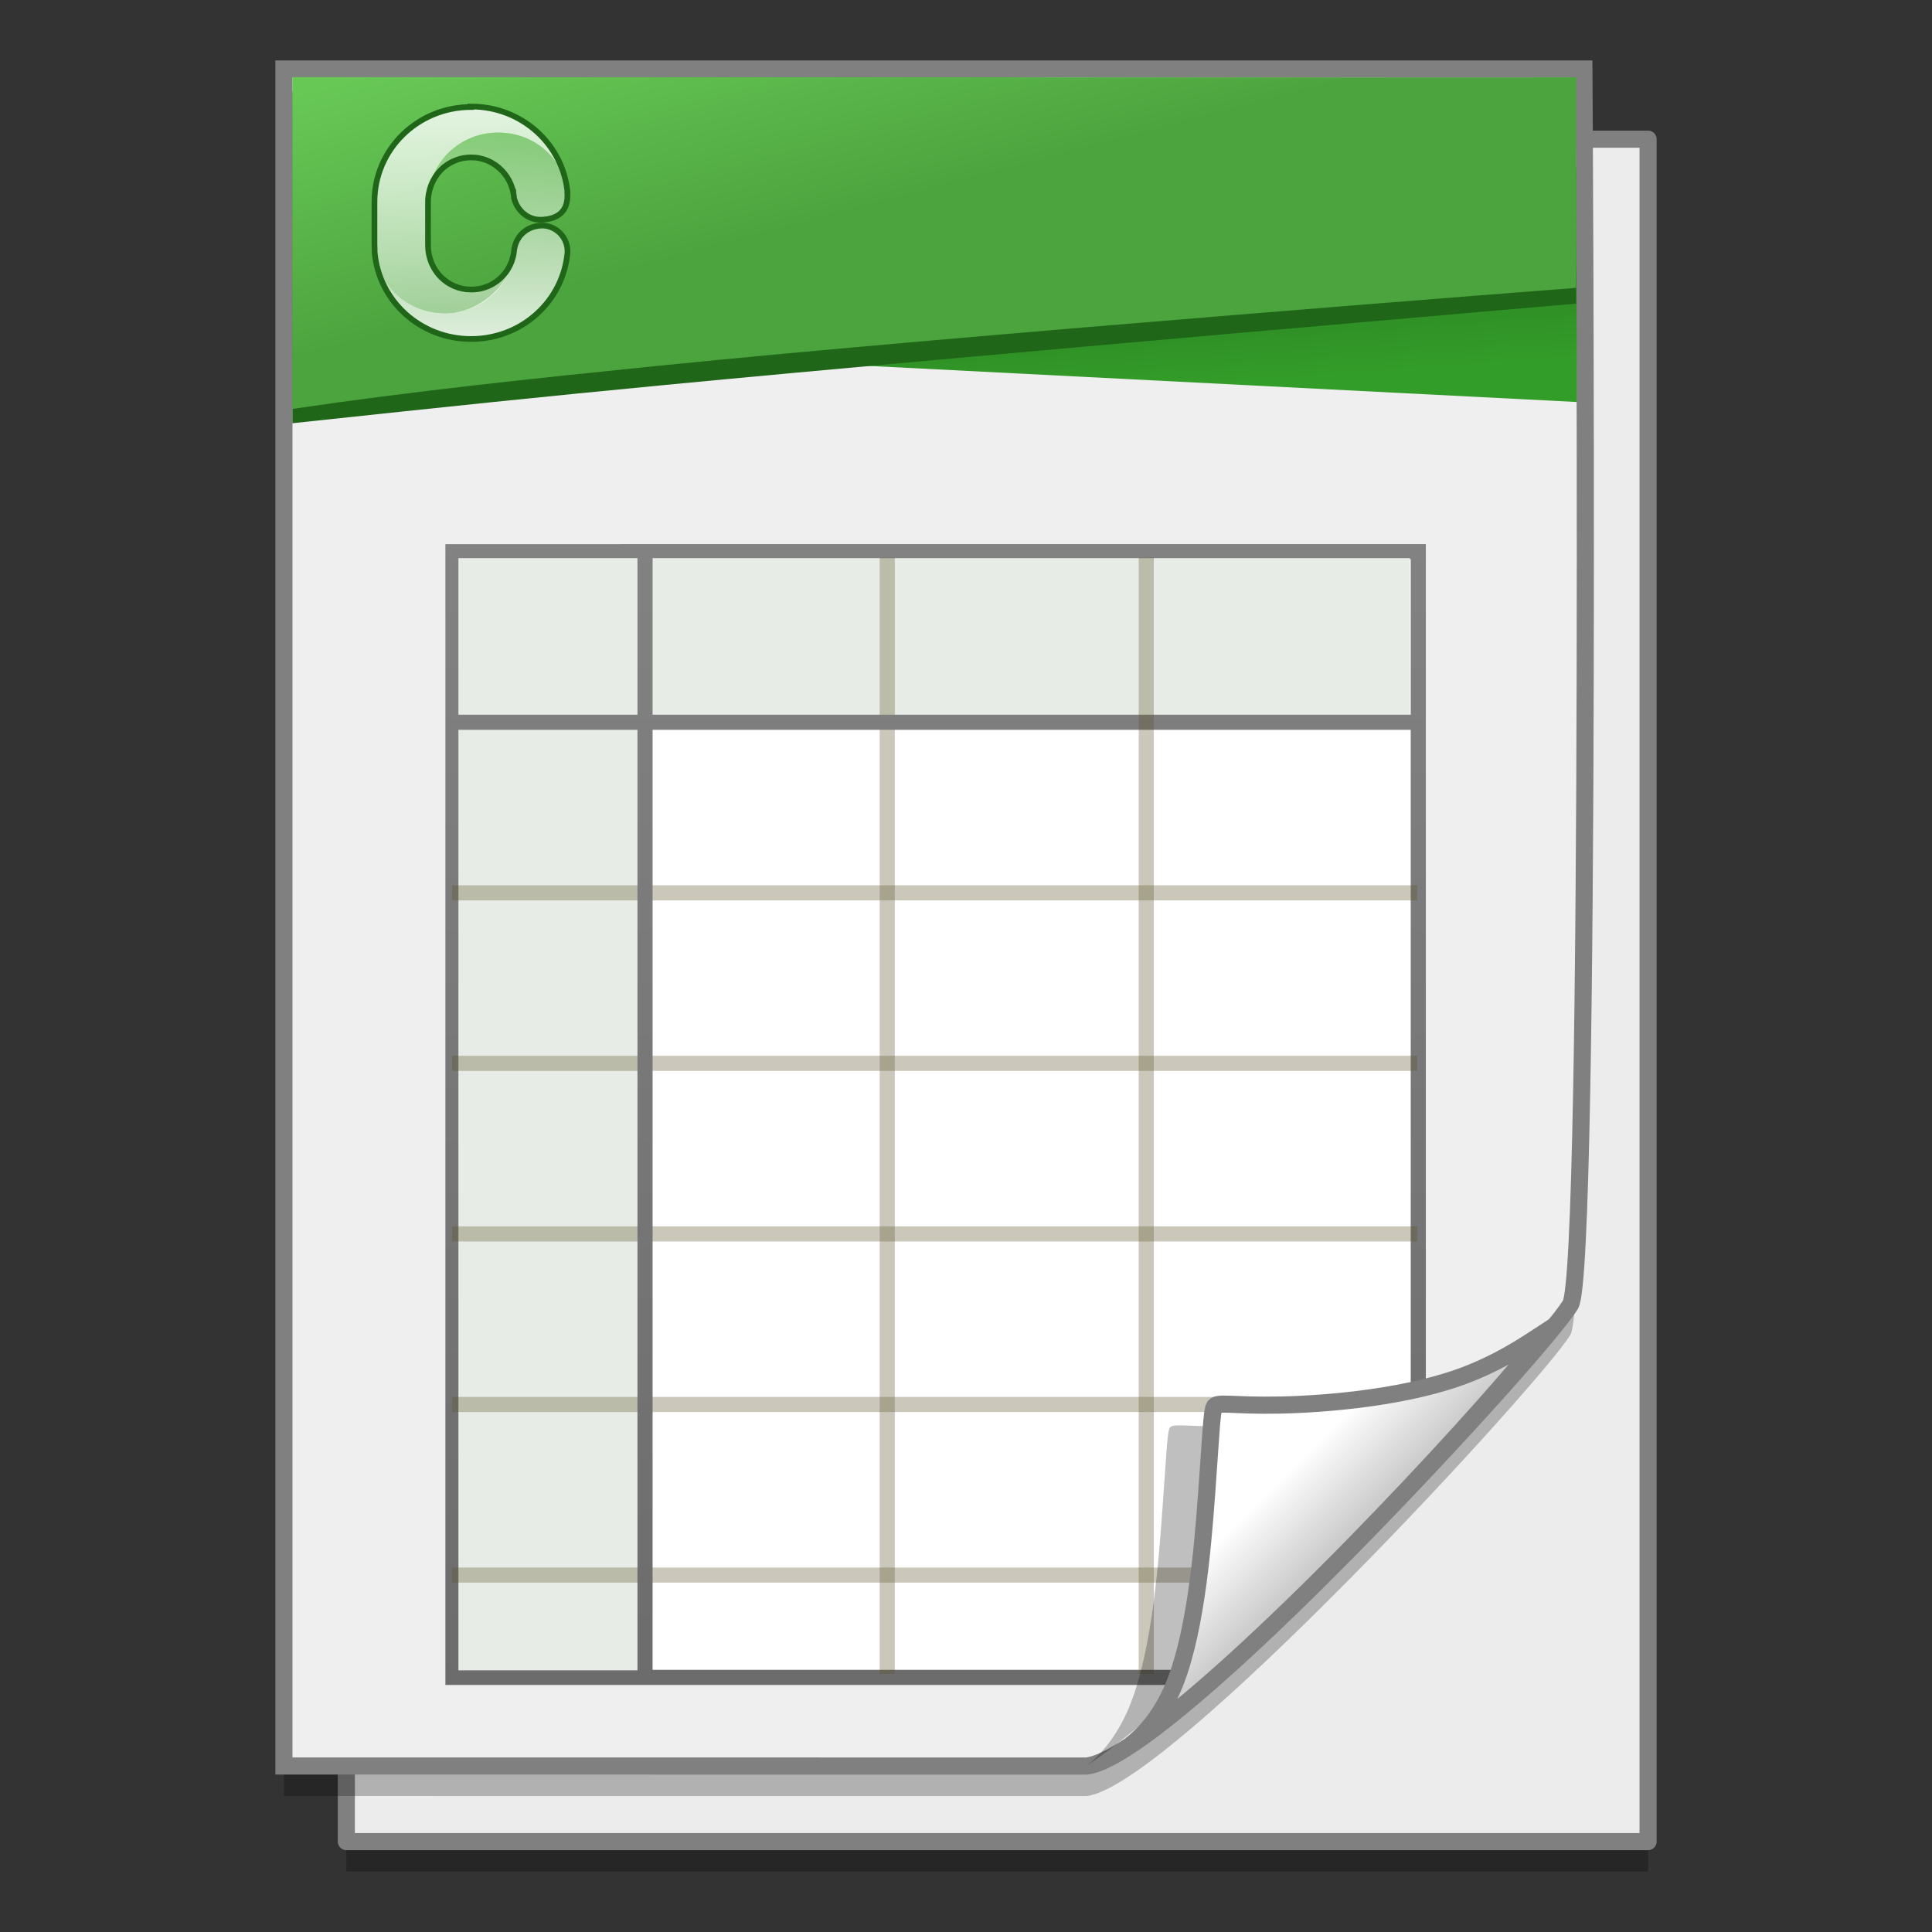 <?xml version="1.0" encoding="UTF-8" standalone="no"?>
<!-- Created with Inkscape (http://www.inkscape.org/) -->

<svg
   xmlns:osb="http://www.openswatchbook.org/uri/2009/osb"
   xmlns:dc="http://purl.org/dc/elements/1.1/"
   xmlns:cc="http://creativecommons.org/ns#"
   xmlns:rdf="http://www.w3.org/1999/02/22-rdf-syntax-ns#"
   xmlns:svg="http://www.w3.org/2000/svg"
   xmlns="http://www.w3.org/2000/svg"
   xmlns:xlink="http://www.w3.org/1999/xlink"
   xmlns:sodipodi="http://sodipodi.sourceforge.net/DTD/sodipodi-0.dtd"
   xmlns:inkscape="http://www.inkscape.org/namespaces/inkscape"
   width="128"
   height="128"
   viewBox="0 0 33.867 33.867"
   version="1.1"
   id="svg8"
   inkscape:version="0.92.2 5c3e80d, 2017-08-06"
   sodipodi:docname="application-table-template.svg">
  <rect x="0" y="0" width="33.867" height="33.867" fill="#333333" stroke="none"/>
  <defs
     id="defs2">
    <linearGradient
       osb:paint="solid"
       id="linearGradient6987">
      <stop
         id="stop6985"
         offset="0"
         style="stop-color:#77d2fb;stop-opacity:1;" />
    </linearGradient>
    <linearGradient
       id="linearGradient1268"
       inkscape:collect="always">
      <stop
         id="stop1264"
         offset="0"
         style="stop-color:#68c856;stop-opacity:1" />
      <stop
         id="stop1266"
         offset="1"
         style="stop-color:#4ca43e;stop-opacity:1" />
    </linearGradient>
    <linearGradient
       id="linearGradient3251">
      <stop
         id="stop3253"
         style="stop-color:#828282"
         offset="0" />
      <stop
         id="stop3255"
         style="stop-color:#6c6c6c"
         offset="1" />
    </linearGradient>
    <linearGradient
       gradientTransform="matrix(0.677,0,0,0.598,37.524,268.917)"
       y2="40.011"
       x2="17.072"
       y1="6.002"
       x1="17.072"
       gradientUnits="userSpaceOnUse"
       id="linearGradient1189-8"
       xlink:href="#linearGradient3251"
       inkscape:collect="always" />
    <linearGradient
       id="linearGradient4758">
      <stop
         id="stop4760"
         offset="0"
         style="stop-color:#ffffff;stop-opacity:0.82;" />
      <stop
         id="stop4762"
         offset="1"
         style="stop-color:#ffffff;stop-opacity:0.246;" />
    </linearGradient>
    <linearGradient
       id="linearGradient4714">
      <stop
         style="stop-color:#ffffff;stop-opacity:0.824;"
         offset="0"
         id="stop4716" />
      <stop
         style="stop-color:#ffffff;stop-opacity:0.471;"
         offset="1"
         id="stop4718" />
    </linearGradient>
    <linearGradient
       y2="20.144"
       x2="64.234"
       y1="122.151"
       x1="64.234"
       gradientTransform="matrix(0.049,0,0,0.049,15.717,2.386)"
       gradientUnits="userSpaceOnUse"
       id="linearGradient2071"
       xlink:href="#linearGradient4758"
       inkscape:collect="always" />
    <linearGradient
       y2="109.733"
       x2="64.047"
       y1="6.09"
       x1="64.047"
       gradientTransform="matrix(0.049,0,0,0.049,15.717,2.386)"
       gradientUnits="userSpaceOnUse"
       id="linearGradient2073"
       xlink:href="#linearGradient4714"
       inkscape:collect="always" />
    <linearGradient
       id="linearGradient2324"
       inkscape:collect="always">
      <stop
         id="stop2320"
         offset="0"
         style="stop-color:#ffffff;stop-opacity:1" />
      <stop
         id="stop2322"
         offset="1"
         style="stop-color:#c7c7c7;stop-opacity:1" />
    </linearGradient>
    <linearGradient
       inkscape:collect="always"
       xlink:href="#linearGradient1268"
       id="linearGradient1270"
       x1="6.302"
       y1="264.013"
       x2="7.516"
       y2="268.61"
       gradientUnits="userSpaceOnUse"
       gradientTransform="matrix(0.949,0,0,0.948,36.531,14.484)" />
    <linearGradient
       id="linearGradient4022">
      <stop
         id="stop4024"
         offset="0"
         style="stop-color:#2e8d25;stop-opacity:1" />
      <stop
         id="stop4026"
         offset="1"
         style="stop-color:#339d29;stop-opacity:1" />
    </linearGradient>
    <linearGradient
       inkscape:collect="always"
       xlink:href="#linearGradient4022"
       id="linearGradient1898"
       x1="16.171"
       y1="268.502"
       x2="16.285"
       y2="269.73"
       gradientUnits="userSpaceOnUse"
       gradientTransform="matrix(1.199,0,0,0.948,34.684,14.484)" />
    <linearGradient
       gradientUnits="userSpaceOnUse"
       y2="290.251"
       x2="-59.864"
       y1="289.062"
       x1="-61.053"
       id="linearGradient2326"
       xlink:href="#linearGradient2324"
       inkscape:collect="always"
       gradientTransform="matrix(0.994,0,0,0.994,120.514,1.705)" />
    <linearGradient
       inkscape:collect="always"
       xlink:href="#linearGradient3251"
       id="linearGradient1744"
       gradientUnits="userSpaceOnUse"
       gradientTransform="matrix(0.677,0,0,0.598,37.541,268.917)"
       x1="22.084"
       y1="6"
       x2="22.084"
       y2="40" />
  </defs>
  <sodipodi:namedview
     id="base"
     pagecolor="#ffffff"
     bordercolor="#666666"
     borderopacity="1.0"
     inkscape:pageopacity="0.0"
     inkscape:pageshadow="2"
     inkscape:zoom="0.99839403"
     inkscape:cx="234.5672"
     inkscape:cy="-20.098187"
     inkscape:document-units="mm"
     inkscape:current-layer="layer1"
     showgrid="false"
     units="px"
     inkscape:window-width="1600"
     inkscape:window-height="811"
     inkscape:window-x="0"
     inkscape:window-y="0"
     inkscape:window-maximized="1"
     showguides="false" />
  <g
     inkscape:label="Layer 1"
     inkscape:groupmode="layer"
     id="layer1"
     transform="translate(0,-263.133)">
    <g
       id="g1857"
       transform="translate(-37.384,-6.6273705e-6)">
      <g
         style="stroke-width:4.336"
         inkscape:transform-center-y="-9.4924686"
         inkscape:transform-center-x="5.4653607"
         inkscape:label="Capa 1"
         id="g2695"
         transform="matrix(0.505,0,0,0.506,-251.503,2.936)">
        <g
           style="stroke-width:4.336"
           id="g2693"
           inkscape:label="Capa 1"
           transform="translate(0.42,0.035)" />
      </g>
      <g
         style="stroke-width:4.336"
         inkscape:transform-center-y="-9.4924686"
         inkscape:transform-center-x="5.4653607"
         inkscape:label="Capa 1"
         id="g2699"
         transform="matrix(0.505,0,0,0.506,-254.241,2.936)">
        <g
           style="stroke-width:4.336"
           id="g2697"
           inkscape:label="Capa 1"
           transform="translate(0.42,0.035)" />
      </g>
      <g
         transform="matrix(0.51,0,0,0.511,-220.887,-3.408)"
         id="layer1-4-3-3"
         inkscape:label="Capa 1"
         inkscape:transform-center-x="5.4653607"
         inkscape:transform-center-y="-9.4924686"
         style="stroke-width:4.291">
        <g
           transform="translate(0.42,0.035)"
           inkscape:label="Capa 1"
           id="layer1-3-65-9-9"
           style="stroke-width:4.291" />
      </g>
      <g
         transform="matrix(0.51,0,0,0.511,-223.653,-3.408)"
         id="layer1-4-0"
         inkscape:label="Capa 1"
         inkscape:transform-center-x="5.4653607"
         inkscape:transform-center-y="-9.4924686"
         style="stroke-width:4.291">
        <g
           transform="translate(0.42,0.035)"
           inkscape:label="Capa 1"
           id="layer1-3-65-5"
           style="stroke-width:4.291" />
      </g>
      <g
         transform="matrix(0.224,0,0,0.224,-20.566,272.95)"
         style="font-style:normal;font-variant:normal;font-weight:normal;font-stretch:normal;font-size:6.36px;line-height:125%;font-family:'Lucida Grande';-inkscape-font-specification:'Lucida Grande';letter-spacing:0px;word-spacing:0px;fill:#000000;fill-opacity:1;stroke:none;stroke-width:1.051"
         id="g3940" />
      <g
         transform="matrix(0.618,0,0,0.618,-66.581,262.693)"
         style="font-style:normal;font-variant:normal;font-weight:normal;font-stretch:normal;font-size:6.36px;line-height:125%;font-family:'Lucida Grande';-inkscape-font-specification:'Lucida Grande';letter-spacing:0px;word-spacing:0px;fill:#000000;fill-opacity:1;stroke:none;stroke-width:0.381"
         id="g3940-2" />
      <g
         transform="matrix(0.51,0,0,0.511,-217.771,0.345)"
         id="layer1-4-3-9"
         inkscape:label="Capa 1"
         inkscape:transform-center-x="5.4653607"
         inkscape:transform-center-y="-9.4924686"
         style="stroke-width:4.291">
        <g
           transform="translate(0.42,0.035)"
           inkscape:label="Capa 1"
           id="layer1-3-65-9-97"
           style="stroke-width:4.291" />
      </g>
      <g
         transform="matrix(0.51,0,0,0.511,-220.537,0.345)"
         id="layer1-4-03"
         inkscape:label="Capa 1"
         inkscape:transform-center-x="5.4653607"
         inkscape:transform-center-y="-9.4924686"
         style="stroke-width:4.291">
        <g
           transform="translate(0.42,0.035)"
           inkscape:label="Capa 1"
           id="layer1-3-65-98"
           style="stroke-width:4.291" />
      </g>
      <g
         transform="matrix(0.224,0,0,0.224,-17.45,276.703)"
         style="font-style:normal;font-variant:normal;font-weight:normal;font-stretch:normal;font-size:6.36px;line-height:125%;font-family:'Lucida Grande';-inkscape-font-specification:'Lucida Grande';letter-spacing:0px;word-spacing:0px;fill:#000000;fill-opacity:1;stroke:none;stroke-width:1.051"
         id="g3940-6" />
      <g
         transform="matrix(0.505,0,0,0.506,-320.067,-0.551)"
         id="layer1-4-3-3-5"
         inkscape:label="Capa 1"
         inkscape:transform-center-x="5.4653607"
         inkscape:transform-center-y="-9.4924686"
         style="stroke-width:4.336">
        <g
           transform="translate(0.42,0.035)"
           inkscape:label="Capa 1"
           id="layer1-3-65-9-9-7"
           style="stroke-width:4.336" />
      </g>
      <g
         transform="matrix(0.505,0,0,0.506,-322.805,-0.551)"
         id="layer1-4-0-6"
         inkscape:label="Capa 1"
         inkscape:transform-center-x="5.4653607"
         inkscape:transform-center-y="-9.4924686"
         style="stroke-width:4.336">
        <g
           transform="translate(0.42,0.035)"
           inkscape:label="Capa 1"
           id="layer1-3-65-5-2"
           style="stroke-width:4.336" />
      </g>
      <g
         transform="matrix(0.511,0,0,0.512,-263.872,-0.148)"
         id="layer1-4-3"
         inkscape:label="Capa 1"
         inkscape:transform-center-x="5.4653607"
         inkscape:transform-center-y="-9.4924686"
         style="stroke-width:4.284">
        <g
           transform="translate(0.42,0.035)"
           inkscape:label="Capa 1"
           id="layer1-3-65-9"
           style="stroke-width:4.284" />
      </g>
      <g
         transform="matrix(0.511,0,0,0.512,-266.643,-0.148)"
         id="layer1-4"
         inkscape:label="Capa 1"
         inkscape:transform-center-x="5.4653607"
         inkscape:transform-center-y="-9.4924686"
         style="stroke-width:4.284">
        <g
           transform="translate(0.42,0.035)"
           inkscape:label="Capa 1"
           id="layer1-3-65"
           style="stroke-width:4.284" />
      </g>
      <g
         transform="matrix(0.225,0,0,0.225,-63.215,276.673)"
         style="font-style:normal;font-variant:normal;font-weight:normal;font-stretch:normal;font-size:6.36px;line-height:125%;font-family:'Lucida Grande';-inkscape-font-specification:'Lucida Grande';letter-spacing:0px;word-spacing:0px;fill:#000000;fill-opacity:1;stroke:none;stroke-width:1.049"
         id="g3940-3" />
      <g
         transform="matrix(0.506,0,0,0.507,-366.341,-1.045)"
         id="layer1-4-3-3-9"
         inkscape:label="Capa 1"
         inkscape:transform-center-x="5.4653607"
         inkscape:transform-center-y="-9.4924686"
         style="stroke-width:4.328">
        <g
           transform="translate(0.42,0.035)"
           inkscape:label="Capa 1"
           id="layer1-3-65-9-9-9"
           style="stroke-width:4.328" />
      </g>
      <g
         transform="matrix(0.506,0,0,0.507,-369.083,-1.045)"
         id="layer1-4-0-7"
         inkscape:label="Capa 1"
         inkscape:transform-center-x="5.4653607"
         inkscape:transform-center-y="-9.4924686"
         style="stroke-width:4.328">
        <g
           transform="translate(0.42,0.035)"
           inkscape:label="Capa 1"
           id="layer1-3-65-5-0"
           style="stroke-width:4.328" />
      </g>
      <g
         transform="matrix(0.572,0,0,0.572,-8.568,266.974)"
         style="font-style:normal;font-variant:normal;font-weight:normal;font-stretch:normal;font-size:6.36px;line-height:125%;font-family:'Lucida Grande';-inkscape-font-specification:'Lucida Grande';letter-spacing:0px;word-spacing:0px;fill:#000000;fill-opacity:1;stroke:none;stroke-width:0.413"
         id="g3940-0" />
      <g
         transform="matrix(0.511,0,0,0.512,-295.765,-0.148)"
         id="layer1-4-3-23"
         inkscape:label="Capa 1"
         inkscape:transform-center-x="5.4653607"
         inkscape:transform-center-y="-9.4924686"
         style="stroke-width:4.284">
        <g
           transform="translate(0.42,0.035)"
           inkscape:label="Capa 1"
           id="layer1-3-65-9-6"
           style="stroke-width:4.284" />
      </g>
      <g
         transform="matrix(0.511,0,0,0.512,-298.535,-0.148)"
         id="layer1-4-55"
         inkscape:label="Capa 1"
         inkscape:transform-center-x="5.4653607"
         inkscape:transform-center-y="-9.4924686"
         style="stroke-width:4.284">
        <g
           transform="translate(0.42,0.035)"
           inkscape:label="Capa 1"
           id="layer1-3-65-8"
           style="stroke-width:4.284" />
      </g>
      <g
         transform="matrix(0.225,0,0,0.225,-95.107,276.673)"
         style="font-style:normal;font-variant:normal;font-weight:normal;font-stretch:normal;font-size:6.36px;line-height:125%;font-family:'Lucida Grande';-inkscape-font-specification:'Lucida Grande';letter-spacing:0px;word-spacing:0px;fill:#000000;fill-opacity:1;stroke:none;stroke-width:1.049"
         id="g3940-1" />
      <g
         transform="matrix(0.619,0,0,0.619,-141.199,266.399)"
         style="font-style:normal;font-variant:normal;font-weight:normal;font-stretch:normal;font-size:6.36px;line-height:125%;font-family:'Lucida Grande';-inkscape-font-specification:'Lucida Grande';letter-spacing:0px;word-spacing:0px;fill:#000000;fill-opacity:1;stroke:none;stroke-width:0.381"
         id="g3940-2-9" />
      <g
         transform="matrix(0.536,0,0,0.537,-276.431,-13.785)"
         id="layer1-4-3-3-4"
         inkscape:label="Capa 1"
         inkscape:transform-center-x="5.4653607"
         inkscape:transform-center-y="-9.4924686"
         style="stroke-width:4.084">
        <g
           transform="translate(0.42,0.035)"
           inkscape:label="Capa 1"
           id="layer1-3-65-9-90"
           style="stroke-width:4.084" />
      </g>
      <g
         transform="matrix(0.536,0,0,0.537,-276.431,-13.76)"
         id="layer1-4-5"
         inkscape:label="Capa 1"
         inkscape:transform-center-x="5.4653607"
         inkscape:transform-center-y="-9.4924686"
         style="stroke-width:4.084">
        <g
           transform="translate(0.42,0.035)"
           inkscape:label="Capa 1"
           id="layer1-3-65-22"
           style="stroke-width:4.084" />
      </g>
      <g
         transform="matrix(0.511,0,0,0.512,-310.818,5.616)"
         id="layer1-4-3-2"
         inkscape:label="Capa 1"
         inkscape:transform-center-x="5.4653607"
         inkscape:transform-center-y="-9.4924686"
         style="stroke-width:4.084">
        <g
           transform="translate(0.42,0.035)"
           inkscape:label="Capa 1"
           id="layer1-3-65-9-9-7-9"
           style="stroke-width:4.084" />
      </g>
      <g
         transform="matrix(0.511,0,0,0.512,-310.818,5.64)"
         id="layer1-4-1"
         inkscape:label="Capa 1"
         inkscape:transform-center-x="5.4653607"
         inkscape:transform-center-y="-9.4924686"
         style="stroke-width:4.084">
        <g
           transform="translate(0.42,0.035)"
           inkscape:label="Capa 1"
           id="layer1-3-65-2"
           style="stroke-width:4.084" />
      </g>
      <g
         transform="matrix(0.647,0,0,0.647,-110.761,266.762)"
         style="font-style:normal;font-variant:normal;font-weight:normal;font-stretch:normal;font-size:6.36px;line-height:125%;font-family:'Lucida Grande';-inkscape-font-specification:'Lucida Grande';letter-spacing:0px;word-spacing:0px;fill:#000000;fill-opacity:1;stroke:none;stroke-width:0.364"
         id="g3940-9" />
      <g
         style="stroke-width:4.336"
         inkscape:transform-center-y="-9.4924686"
         inkscape:transform-center-x="5.4653607"
         inkscape:label="Capa 1"
         id="g2695-3"
         transform="matrix(0.505,0,0,0.506,-220.72,2.936)">
        <g
           style="stroke-width:4.336"
           id="g2693-9"
           inkscape:label="Capa 1"
           transform="translate(0.42,0.035)" />
      </g>
      <g
         style="stroke-width:4.336"
         inkscape:transform-center-y="-9.4924686"
         inkscape:transform-center-x="5.4653607"
         inkscape:label="Capa 1"
         id="g2699-0"
         transform="matrix(0.505,0,0,0.506,-223.458,2.936)">
        <g
           style="stroke-width:4.336"
           id="g2697-5"
           inkscape:label="Capa 1"
           transform="translate(0.42,0.035)" />
      </g>
      <g
         transform="matrix(0.51,0,0,0.511,-190.104,-3.408)"
         id="layer1-4-3-3-2"
         inkscape:label="Capa 1"
         inkscape:transform-center-x="5.4653607"
         inkscape:transform-center-y="-9.4924686"
         style="stroke-width:4.291">
        <g
           transform="translate(0.42,0.035)"
           inkscape:label="Capa 1"
           id="layer1-3-65-9-9-2"
           style="stroke-width:4.291" />
      </g>
      <g
         transform="matrix(0.51,0,0,0.511,-192.87,-3.408)"
         id="layer1-4-0-73"
         inkscape:label="Capa 1"
         inkscape:transform-center-x="5.4653607"
         inkscape:transform-center-y="-9.4924686"
         style="stroke-width:4.291">
        <g
           transform="translate(0.42,0.035)"
           inkscape:label="Capa 1"
           id="layer1-3-65-5-7"
           style="stroke-width:4.291" />
      </g>
      <g
         transform="matrix(0.224,0,0,0.224,10.217,272.95)"
         style="font-style:normal;font-variant:normal;font-weight:normal;font-stretch:normal;font-size:6.36px;line-height:125%;font-family:'Lucida Grande';-inkscape-font-specification:'Lucida Grande';letter-spacing:0px;word-spacing:0px;fill:#000000;fill-opacity:1;stroke:none;stroke-width:1.051"
         id="g3940-90" />
      <g
         transform="matrix(0.618,0,0,0.618,-35.798,262.693)"
         style="font-style:normal;font-variant:normal;font-weight:normal;font-stretch:normal;font-size:6.36px;line-height:125%;font-family:'Lucida Grande';-inkscape-font-specification:'Lucida Grande';letter-spacing:0px;word-spacing:0px;fill:#000000;fill-opacity:1;stroke:none;stroke-width:0.381"
         id="g3940-2-2" />
      <g
         transform="matrix(0.511,0,0,0.512,-225.279,-0.148)"
         id="layer1-4-3-39"
         inkscape:label="Capa 1"
         inkscape:transform-center-x="5.4653607"
         inkscape:transform-center-y="-9.4924686"
         style="stroke-width:4.284">
        <g
           transform="translate(0.42,0.035)"
           inkscape:label="Capa 1"
           id="layer1-3-65-9-970"
           style="stroke-width:4.284" />
      </g>
      <g
         transform="matrix(0.511,0,0,0.512,-228.05,-0.148)"
         id="layer1-4-39"
         inkscape:label="Capa 1"
         inkscape:transform-center-x="5.4653607"
         inkscape:transform-center-y="-9.4924686"
         style="stroke-width:4.284">
        <g
           transform="translate(0.42,0.035)"
           inkscape:label="Capa 1"
           id="layer1-3-65-86"
           style="stroke-width:4.284" />
      </g>
      <g
         transform="matrix(0.225,0,0,0.225,-24.621,276.673)"
         style="font-style:normal;font-variant:normal;font-weight:normal;font-stretch:normal;font-size:6.36px;line-height:125%;font-family:'Lucida Grande';-inkscape-font-specification:'Lucida Grande';letter-spacing:0px;word-spacing:0px;fill:#000000;fill-opacity:1;stroke:none;stroke-width:1.049"
         id="g3940-3-5" />
      <g
         transform="matrix(0.619,0,0,0.619,-70.714,266.399)"
         style="font-style:normal;font-variant:normal;font-weight:normal;font-stretch:normal;font-size:6.36px;line-height:125%;font-family:'Lucida Grande';-inkscape-font-specification:'Lucida Grande';letter-spacing:0px;word-spacing:0px;fill:#000000;fill-opacity:1;stroke:none;stroke-width:0.381"
         id="g3940-2-7" />
      <g
         transform="matrix(0.536,0,0,0.537,-205.946,-13.785)"
         id="layer1-4-3-3-9-7"
         inkscape:label="Capa 1"
         inkscape:transform-center-x="5.4653607"
         inkscape:transform-center-y="-9.4924686"
         style="stroke-width:4.084">
        <g
           transform="translate(0.42,0.035)"
           inkscape:label="Capa 1"
           id="layer1-3-65-9-90-6"
           style="stroke-width:4.084" />
      </g>
      <g
         transform="matrix(0.536,0,0,0.537,-205.946,-13.76)"
         id="layer1-4-5-2"
         inkscape:label="Capa 1"
         inkscape:transform-center-x="5.4653607"
         inkscape:transform-center-y="-9.4924686"
         style="stroke-width:4.084">
        <g
           transform="translate(0.42,0.035)"
           inkscape:label="Capa 1"
           id="layer1-3-65-22-7"
           style="stroke-width:4.084" />
      </g>
      <g
         transform="matrix(0.511,0,0,0.512,-240.333,5.616)"
         id="layer1-4-3-2-0"
         inkscape:label="Capa 1"
         inkscape:transform-center-x="5.4653607"
         inkscape:transform-center-y="-9.4924686"
         style="stroke-width:4.084">
        <g
           transform="translate(0.42,0.035)"
           inkscape:label="Capa 1"
           id="layer1-3-65-9-9-0"
           style="stroke-width:4.084" />
      </g>
      <g
         transform="matrix(0.511,0,0,0.512,-240.333,5.64)"
         id="layer1-4-1-3"
         inkscape:label="Capa 1"
         inkscape:transform-center-x="5.4653607"
         inkscape:transform-center-y="-9.4924686"
         style="stroke-width:4.084">
        <g
           transform="translate(0.42,0.035)"
           inkscape:label="Capa 1"
           id="layer1-3-65-2-9"
           style="stroke-width:4.084" />
      </g>
      <g
         transform="matrix(0.647,0,0,0.647,-40.276,266.762)"
         style="font-style:normal;font-variant:normal;font-weight:normal;font-stretch:normal;font-size:6.36px;line-height:125%;font-family:'Lucida Grande';-inkscape-font-specification:'Lucida Grande';letter-spacing:0px;word-spacing:0px;fill:#000000;fill-opacity:1;stroke:none;stroke-width:0.364"
         id="g3940-9-9" />
      <g
         transform="matrix(0.511,0,0,0.512,-141.738,-0.148)"
         id="layer1-4-3-9-9"
         inkscape:label="Capa 1"
         inkscape:transform-center-x="5.4653607"
         inkscape:transform-center-y="-9.4924686"
         style="stroke-width:4.284">
        <g
           transform="translate(0.42,0.035)"
           inkscape:label="Capa 1"
           id="layer1-3-65-9-7"
           style="stroke-width:4.284" />
      </g>
      <g
         transform="matrix(0.511,0,0,0.512,-144.509,-0.148)"
         id="layer1-4-03-1"
         inkscape:label="Capa 1"
         inkscape:transform-center-x="5.4653607"
         inkscape:transform-center-y="-9.4924686"
         style="stroke-width:4.284">
        <g
           transform="translate(0.42,0.035)"
           inkscape:label="Capa 1"
           id="layer1-3-65-98-7"
           style="stroke-width:4.284" />
      </g>
      <g
         transform="matrix(0.225,0,0,0.225,58.92,276.673)"
         style="font-style:normal;font-variant:normal;font-weight:normal;font-stretch:normal;font-size:6.36px;line-height:125%;font-family:'Lucida Grande';-inkscape-font-specification:'Lucida Grande';letter-spacing:0px;word-spacing:0px;fill:#000000;fill-opacity:1;stroke:none;stroke-width:1.049"
         id="g3940-6-2" />
      <g
         transform="matrix(0.619,0,0,0.619,12.827,266.399)"
         style="font-style:normal;font-variant:normal;font-weight:normal;font-stretch:normal;font-size:6.36px;line-height:125%;font-family:'Lucida Grande';-inkscape-font-specification:'Lucida Grande';letter-spacing:0px;word-spacing:0px;fill:#000000;fill-opacity:1;stroke:none;stroke-width:0.381"
         id="g3940-2-5" />
      <g
         transform="matrix(0.536,0,0,0.537,-122.405,-13.785)"
         id="layer1-4-3-3-3"
         inkscape:label="Capa 1"
         inkscape:transform-center-x="5.4653607"
         inkscape:transform-center-y="-9.4924686"
         style="stroke-width:4.084">
        <g
           transform="translate(0.42,0.035)"
           inkscape:label="Capa 1"
           id="layer1-3-65-9-90-9"
           style="stroke-width:4.084" />
      </g>
      <g
         transform="matrix(0.536,0,0,0.537,-122.405,-13.76)"
         id="layer1-4-5-9"
         inkscape:label="Capa 1"
         inkscape:transform-center-x="5.4653607"
         inkscape:transform-center-y="-9.4924686"
         style="stroke-width:4.084">
        <g
           transform="translate(0.42,0.035)"
           inkscape:label="Capa 1"
           id="layer1-3-65-22-9"
           style="stroke-width:4.084" />
      </g>
      <g
         transform="matrix(0.511,0,0,0.512,-156.792,5.616)"
         id="layer1-4-3-2-1"
         inkscape:label="Capa 1"
         inkscape:transform-center-x="5.4653607"
         inkscape:transform-center-y="-9.4924686"
         style="stroke-width:4.084">
        <g
           transform="translate(0.42,0.035)"
           inkscape:label="Capa 1"
           id="layer1-3-65-9-9-7-3"
           style="stroke-width:4.084" />
      </g>
      <g
         transform="matrix(0.511,0,0,0.512,-156.792,5.64)"
         id="layer1-4-1-2"
         inkscape:label="Capa 1"
         inkscape:transform-center-x="5.4653607"
         inkscape:transform-center-y="-9.4924686"
         style="stroke-width:4.084">
        <g
           transform="translate(0.42,0.035)"
           inkscape:label="Capa 1"
           id="layer1-3-65-2-3"
           style="stroke-width:4.084" />
      </g>
      <g
         transform="matrix(0.647,0,0,0.647,43.265,266.762)"
         style="font-style:normal;font-variant:normal;font-weight:normal;font-stretch:normal;font-size:6.36px;line-height:125%;font-family:'Lucida Grande';-inkscape-font-specification:'Lucida Grande';letter-spacing:0px;word-spacing:0px;fill:#000000;fill-opacity:1;stroke:none;stroke-width:0.364"
         id="g3940-9-6" />
      <rect
         style="opacity:0.25;fill:#000000;fill-opacity:1;fill-rule:nonzero;stroke:none;stroke-width:0.3;stroke-linecap:round;stroke-linejoin:round;stroke-miterlimit:4;stroke-dasharray:none;stroke-dashoffset:0;stroke-opacity:1;paint-order:markers fill stroke"
         id="rect2342"
         width="22.819"
         height="29.842"
         x="43.455"
         y="266.099" />
      <rect
         y="265.573"
         x="43.455"
         height="29.842"
         width="22.819"
         id="rect2269"
         style="opacity:1;fill:#ececec;fill-opacity:1;fill-rule:nonzero;stroke:#808080;stroke-width:0.3;stroke-linecap:round;stroke-linejoin:round;stroke-miterlimit:4;stroke-dasharray:none;stroke-dashoffset:0;stroke-opacity:1;paint-order:markers fill stroke" />
      <path
         style="opacity:0.25;fill:#000000;fill-opacity:1;stroke:none;stroke-width:0.3;stroke-miterlimit:4;stroke-dasharray:none;stroke-opacity:1"
         d="m 42.361,294.616 v -29.748 h 22.788 c 0,0 0.139,21.024 -0.235,21.659 -0.478,0.812 -7.048,7.95 -8.486,8.09 z"
         id="path2435"
         inkscape:connector-curvature="0"
         sodipodi:nodetypes="cccscc" />
      <path
         sodipodi:nodetypes="cccscc"
         inkscape:connector-curvature="0"
         id="path2271"
         d="m 42.361,294.09 v -29.748 h 22.788 c 0,0 0.139,21.024 -0.235,21.659 -0.478,0.812 -7.048,7.95 -8.486,8.09 z"
         style="opacity:1;fill:#efefef;fill-opacity:1;stroke:#808080;stroke-width:0.3;stroke-miterlimit:4;stroke-dasharray:none;stroke-opacity:1" />
      <path
         inkscape:connector-curvature="0"
         id="rect1738"
         d="m 45.324,272.804 v 19.733 h 13.21 c -0.009,-0.235 0.039,-0.497 0.172,-0.792 0.309,-0.687 1.05,-1.546 1.713,-2.24 0.639,-0.669 1.203,-1.184 1.827,-1.052 v -15.65 z"
         style="fill:#ffffff;stroke:url(#linearGradient1744);stroke-width:0.265;stroke-linecap:square" />
      <path
         inkscape:connector-curvature="0"
         id="rect1253-9"
         d="m 45.42,275.807 v 16.606 h 3.2 v -16.606 z"
         style="fill:#e7ece6;fill-opacity:1;stroke:none;stroke-width:0.265;stroke-linecap:square" />
      <path
         id="rect1244-8"
         d="m 45.42,272.917 v 2.887 h 16.678 v -2.887 z"
         style="fill:#e7ede6;fill-opacity:1;stroke:none;stroke-width:0.265;stroke-linecap:square"
         inkscape:connector-curvature="0" />
      <path
         inkscape:connector-curvature="0"
         id="path1149-6"
         d="m 52.937,272.908 v 19.567"
         style="fill:none;stroke:#5d542c;stroke-width:0.265;stroke-opacity:0.324" />
      <path
         inkscape:connector-curvature="0"
         id="path1151-5"
         d="M 62.228,278.784 H 45.307"
         style="fill:none;stroke:#5d542c;stroke-width:0.265;stroke-opacity:0.324" />
      <path
         inkscape:connector-curvature="0"
         id="path1153-7"
         d="M 62.228,281.773 H 45.307"
         style="fill:none;stroke:#5d542c;stroke-width:0.265;stroke-opacity:0.324" />
      <path
         inkscape:connector-curvature="0"
         id="path1155-6"
         d="M 62.228,284.763 H 45.307"
         style="fill:none;stroke:#5d542c;stroke-width:0.265;stroke-opacity:0.324" />
      <path
         inkscape:connector-curvature="0"
         id="path1157-2"
         d="M 62.228,287.753 H 45.307"
         style="fill:none;stroke:#5d542c;stroke-width:0.265;stroke-opacity:0.324" />
      <path
         inkscape:connector-curvature="0"
         id="path1159-7"
         d="M 59.23,290.743 H 45.307"
         style="fill:none;stroke:#5d542c;stroke-width:0.265;stroke-opacity:0.324" />
      <path
         inkscape:connector-curvature="0"
         id="path1163-0"
         d="M 62.228,275.794 H 45.307 m 3.384,-2.988 v 19.73"
         style="fill:none;stroke:url(#linearGradient1189-8);stroke-width:0.265" />
      <path
         style="fill:none;stroke:#5d542c;stroke-width:0.265;stroke-opacity:0.324"
         d="m 57.477,272.907 v 19.568"
         id="path1214-3"
         inkscape:connector-curvature="0" />
      <path
         style="opacity:0.25;fill:#000000;fill-opacity:1;stroke:none;stroke-width:0.3;stroke-miterlimit:4;stroke-dasharray:none;stroke-opacity:1"
         d="m 63.854,286.744 c -0.357,0.228 -0.814,0.568 -1.5,0.841 -1.028,0.41 -2.463,0.532 -3.313,0.55 -0.85,0.018 -1.115,-0.068 -1.157,0.036 -0.042,0.104 -0.057,0.512 -0.13,1.513 -0.073,1.001 -0.204,2.595 -0.635,3.507 -0.206,0.436 -0.454,0.713 -0.69,0.898 2.011,-1.341 5.938,-5.564 7.09,-6.998 z"
         id="path2383"
         inkscape:connector-curvature="0"
         sodipodi:nodetypes="csscssccc" />
      <path
         sodipodi:nodetypes="csscssccc"
         inkscape:connector-curvature="0"
         id="path2285"
         d="m 64.636,286.372 c -0.357,0.228 -0.814,0.568 -1.5,0.841 -1.028,0.41 -2.463,0.532 -3.313,0.55 -0.85,0.018 -1.115,-0.068 -1.157,0.036 -0.042,0.104 -0.057,0.512 -0.13,1.513 -0.073,1.001 -0.204,2.595 -0.635,3.507 -0.206,0.436 -0.454,0.713 -0.69,0.898 2.011,-1.341 5.938,-5.564 7.09,-6.998 z"
         style="opacity:1;fill:url(#linearGradient2326);fill-opacity:1;stroke:#808080;stroke-width:0.3;stroke-miterlimit:4;stroke-dasharray:none;stroke-opacity:1" />
      <path
         sodipodi:nodetypes="ccccccccc"
         inkscape:connector-curvature="0"
         id="path1119"
         d="m 47.877,264.493 -4.342,2.335 0.159,2.264 21.333,1.088 c 0,-0.43 -0.012,-2.53 -0.012,-4.112 -0.421,-0.294 -6.442,-1.005 -7.01,-1.181 -0.441,-0.137 -0.96,-0.222 -1.461,-0.279 -0.517,-0.059 -1.014,-0.088 -1.388,-0.114 z"
         style="opacity:1;fill:url(#linearGradient1898);fill-opacity:1;stroke:none;stroke-width:0.1;stroke-miterlimit:4;stroke-dasharray:none;stroke-opacity:1" />
      <path
         sodipodi:nodetypes="ccacccccc"
         style="opacity:1;fill:#1f6619;fill-opacity:1;stroke:none;stroke-width:0.3;stroke-miterlimit:4;stroke-dasharray:none;stroke-opacity:1"
         d="m 42.51,264.735 v 5.817 c 2.915,-0.312 4.349,-0.461 6.526,-0.67 5.323,-0.511 15.979,-1.427 15.979,-1.427 -0.004,-1.372 -0.066,-1.386 -0.066,-2.671 -0.455,-0.295 -4.606,-0.477 -5.219,-0.654 -0.476,-0.137 -1.037,-0.223 -1.578,-0.28 -0.558,-0.059 -1.095,-0.089 -1.499,-0.114 z"
         id="path1272"
         inkscape:connector-curvature="0" />
      <path
         sodipodi:nodetypes="ccacccc"
         inkscape:connector-curvature="0"
         id="path1126"
         d="m 42.51,264.484 v 5.817 c 2.11,-0.312 4.247,-0.536 6.376,-0.752 5.367,-0.545 16.125,-1.37 16.125,-1.37 0,-1.198 0.003,-2.589 0.003,-3.691 -0.481,0.006 -22.504,-0.003 -22.504,-0.003 z"
         style="opacity:1;fill:url(#linearGradient1270);fill-opacity:1;stroke:none;stroke-width:0.3;stroke-miterlimit:4;stroke-dasharray:none;stroke-opacity:1" />
      <g
         transform="translate(77.877)"
         id="g1903">
        <g
           style="stroke-width:0.371"
           id="g4253"
           transform="matrix(0.716,0,0,0.711,-45.743,263.097)">
          <g
             style="stroke-width:0.371"
             id="g4230">
            <path
               style="fill:url(#linearGradient2071);fill-opacity:1;stroke:none;stroke-width:0.371"
               d="m 18.879,2.686 c 0.01,0 0.019,0.003 0.029,0.003 0.149,0.002 0.295,0.016 0.436,0.043 0.064,0.013 0.124,0.036 0.186,0.054 0.083,0.023 0.166,0.044 0.245,0.075 0.064,0.026 0.124,0.06 0.185,0.091 0.072,0.037 0.146,0.072 0.214,0.116 0.059,0.038 0.111,0.084 0.166,0.126 0.06,0.047 0.122,0.091 0.177,0.143 0.052,0.049 0.098,0.105 0.145,0.159 0.049,0.056 0.1,0.111 0.143,0.171 0.043,0.06 0.079,0.125 0.117,0.189 0.037,0.063 0.074,0.125 0.105,0.191 0.173,0.449 0.008,-0.055 -0.129,-0.069 C 20.836,3.898 20.766,3.823 20.69,3.755 20.614,3.688 20.532,3.627 20.445,3.574 20.358,3.52 20.265,3.474 20.168,3.437 20.071,3.399 19.969,3.368 19.864,3.349 19.76,3.329 19.65,3.319 19.54,3.319 h -0.012 c -0.117,0 -0.232,0.012 -0.342,0.034 -0.11,0.022 -0.216,0.054 -0.317,0.095 -0.101,0.042 -0.198,0.092 -0.288,0.151 -0.09,0.059 -0.174,0.127 -0.251,0.202 -0.077,0.075 -0.146,0.155 -0.208,0.243 -0.061,0.088 -0.217,0.319 -0.279,0.681 -0.007,0.039 -0.017,0.105 -0.023,0.228 0.002,-0.01 0.003,-0.019 0.005,-0.029 0.03,-0.334 0.205,-0.623 0.461,-0.801 0.002,-0.001 0.004,-0.003 0.006,-0.005 0.004,-0.003 0.007,-0.005 0.011,-0.008 0.015,-0.01 0.032,-0.02 0.048,-0.029 0.015,-0.009 0.03,-0.017 0.045,-0.025 0.019,-0.01 0.039,-0.019 0.059,-0.028 0.13,-0.058 0.272,-0.091 0.424,-0.091 h 0.003 c 0.034,0 0.068,0.001 0.102,0.005 0.003,3.006e-4 0.006,-3.253e-4 0.009,0 0.017,0.002 0.034,0.005 0.051,0.008 10e-4,1.577e-4 0.002,-1.627e-4 0.003,0 0.016,0.003 0.032,0.006 0.048,0.009 0.02,0.004 0.038,0.009 0.057,0.014 0.017,0.005 0.034,0.01 0.051,0.015 0.014,0.005 0.029,0.009 0.043,0.014 0.003,9.631e-4 0.005,0.002 0.008,0.003 0.002,5.825e-4 0.003,9.507e-4 0.005,0.002 0.044,0.017 0.087,0.039 0.128,0.062 0.003,0.001 0.005,0.003 0.008,0.005 0.238,0.135 0.419,0.361 0.499,0.635 0.008,0.027 0.015,0.054 0.022,0.082 h 0.002 c 1.97e-4,0.005 0.001,0.009 0.002,0.014 9.9e-5,4.88e-4 -9.8e-5,0.001 0,0.002 6.4e-5,0.001 -6.9e-5,0.002 0,0.003 0.003,0.017 0.007,0.034 0.009,0.051 0.003,0.017 0.004,0.035 0.006,0.052 4.9e-5,5.165e-4 -4.9e-5,0.001 0,0.002 6.62e-4,0.007 8.56e-4,0.013 0.002,0.02 1.13e-4,4.928e-4 -1.13e-4,0.001 0,0.002 0.076,0.322 0.352,0.554 0.672,0.541 0.357,-0.015 0.691,-0.166 0.631,-0.715 -9.31e-4,-0.008 -0.002,-0.016 -0.003,-0.025 v -0.002 C 21.087,3.577 20.093,2.686 18.879,2.686 Z m 1.756,2.925 c -0.382,0 -0.68,0.257 -0.708,0.659 -0.06,0.784 -0.861,1.509 -1.697,1.503 h -0.012 c -0.887,0 -1.613,-0.66 -1.7,-1.511 0.1,1.204 1.116,2.144 2.363,2.144 1.244,0 2.258,-0.936 2.361,-2.136 h -0.005 c 0.013,-0.362 -0.267,-0.648 -0.601,-0.659 z"
               id="path3063"
               inkscape:connector-curvature="0"
               sodipodi:nodetypes="cccccccccccccccssssssssssscccccccsssccccccscccccsccccccccccsccccsccscscccs" />
            <path
               style="fill:url(#linearGradient2073);fill-opacity:1;stroke:none;stroke-width:0.371"
               d="m 18.877,2.686 c -1.314,0 -2.37,1.043 -2.37,2.338 v 1.044 c 0,1.295 1.057,2.338 2.37,2.338 -0.01,0 -0.019,-0.003 -0.029,-0.003 C 18.699,8.402 18.553,8.388 18.412,8.36 18.348,8.348 18.288,8.324 18.226,8.306 18.143,8.283 18.06,8.263 17.981,8.231 17.917,8.205 17.857,8.171 17.796,8.14 17.724,8.103 17.65,8.068 17.582,8.025 c -0.059,-0.038 -0.111,-0.084 -0.166,-0.126 -0.06,-0.047 -0.122,-0.091 -0.177,-0.143 -0.052,-0.049 -0.097,-0.105 -0.145,-0.159 -0.049,-0.056 -0.1,-0.111 -0.143,-0.171 -0.043,-0.06 -0.079,-0.125 -0.117,-0.189 -0.037,-0.063 -0.074,-0.125 -0.105,-0.191 -0.031,-0.066 -0.056,-0.135 -0.08,-0.205 -0.025,-0.07 -0.05,-0.141 -0.068,-0.214 -0.019,-0.075 -0.03,-0.153 -0.042,-0.231 -0.001,-0.009 -4.19e-4,-0.018 -0.002,-0.026 0.012,0.068 0.02,0.138 0.04,0.203 0.03,0.099 0.068,0.194 0.116,0.285 0.047,0.091 0.102,0.177 0.165,0.257 0.062,0.08 0.132,0.155 0.208,0.223 0.076,0.068 0.157,0.128 0.245,0.182 0.087,0.054 0.18,0.099 0.277,0.137 0.097,0.038 0.198,0.068 0.303,0.088 0.105,0.02 0.214,0.029 0.325,0.029 h 0.012 c 0.117,0 0.232,-0.012 0.342,-0.034 0.11,-0.022 0.216,-0.054 0.317,-0.095 0.101,-0.042 0.198,-0.092 0.288,-0.151 0.09,-0.059 0.174,-0.127 0.251,-0.202 0.077,-0.075 0.146,-0.155 0.208,-0.243 0.061,-0.088 0.115,-0.183 0.159,-0.282 0.015,-0.033 0.141,-0.305 0.128,-0.459 -0.013,0.06 -0.031,0.117 -0.051,0.171 -0.004,0.012 -0.008,0.024 -0.012,0.035 -0.002,0.004 -0.004,0.008 -0.006,0.012 -0.011,0.028 -0.022,0.054 -0.035,0.08 -0.002,0.004 -0.004,0.007 -0.006,0.011 -0.001,0.002 -0.002,0.004 -0.003,0.006 -0.013,0.024 -0.026,0.047 -0.04,0.069 -0.017,0.028 -0.035,0.055 -0.054,0.08 -0.004,0.006 -0.009,0.011 -0.014,0.017 -0.004,0.006 -0.009,0.011 -0.014,0.017 -0.019,0.023 -0.039,0.044 -0.059,0.065 -0.001,0.001 -0.002,0.003 -0.003,0.005 -0.035,0.036 -0.073,0.07 -0.112,0.1 -0.01,0.008 -0.02,0.016 -0.031,0.023 -0.004,0.003 -0.009,0.006 -0.014,0.009 -0.013,0.009 -0.027,0.018 -0.04,0.026 -0.015,0.009 -0.03,0.018 -0.045,0.026 -0.003,0.002 -0.006,0.004 -0.009,0.006 -0.005,0.003 -0.011,0.005 -0.017,0.008 -0.02,0.011 -0.041,0.022 -0.062,0.031 -0.017,0.008 -0.035,0.013 -0.052,0.02 -0.016,0.006 -0.033,0.012 -0.049,0.017 -0.005,0.001 -0.009,0.003 -0.014,0.005 -0.016,0.005 -0.032,0.01 -0.048,0.014 -0.002,5.027e-4 -0.004,0.001 -0.006,0.002 -0.025,0.006 -0.051,0.011 -0.077,0.015 -0.017,0.003 -0.034,0.004 -0.051,0.006 -0.004,4.091e-4 -0.007,0.001 -0.011,0.002 -0.015,0.002 -0.03,0.004 -0.045,0.005 -0.003,1.873e-4 -0.006,-1.577e-4 -0.009,0 -0.018,9.387e-4 -0.036,0.002 -0.054,0.002 h -0.003 c -0.293,0 -0.556,-0.121 -0.747,-0.317 -0.036,-0.037 -0.07,-0.077 -0.1,-0.119 -0.03,-0.042 -0.057,-0.086 -0.082,-0.132 -0.016,-0.031 -0.031,-0.063 -0.045,-0.095 -0.053,-0.13 -0.083,-0.273 -0.083,-0.424 V 5.026 c 0,-0.004 -4.3e-5,-0.008 0,-0.012 -2.4e-5,-0.004 0,-0.007 0,-0.011 0,-0.009 0.001,-0.019 0.002,-0.028 4.4e-5,-0.001 -4.7e-5,-0.002 0,-0.003 1.8e-5,-0.001 -2e-5,-0.002 0,-0.003 2.5e-5,-5.125e-4 -2.6e-5,-0.001 0,-0.002 0.019,-0.916 0.772,-1.648 1.706,-1.648 h 0.012 c 0.887,0 1.613,0.66 1.7,1.511 C 21.14,3.627 20.125,2.686 18.877,2.686 Z"
               id="rect3005"
               inkscape:connector-curvature="0" />
          </g>
        </g>
        <path
           style="fill:none;fill-opacity:1;stroke:#1f6619;stroke-width:0.1;stroke-miterlimit:4;stroke-dasharray:none;stroke-opacity:1"
           d="m -32.232,265.008 v 5.1e-4 c -0.94,0 -1.697,0.742 -1.697,1.663 v 0.743 c 0.004,0.045 0.002,0.091 0.003,0.136 0.071,0.856 0.798,1.525 1.691,1.525 0.891,0 1.616,-0.666 1.69,-1.52 v 0 c 0.009,-0.258 -0.194,-0.461 -0.433,-0.469 -0.273,0 -0.487,0.183 -0.507,0.469 -0.002,0.028 -0.011,0.055 -0.016,0.082 -0.007,0.022 -0.012,0.046 -0.02,0.067 -0.003,0.008 -0.006,0.017 -0.009,0.025 -0.001,0.003 -0.003,0.006 -0.004,0.009 -0.008,0.02 -0.016,0.039 -0.025,0.057 -0.001,0.003 -0.003,0.005 -0.005,0.008 -7.94e-4,10e-4 -0.001,0.003 -0.002,0.004 -0.009,0.017 -0.018,0.033 -0.028,0.049 -0.012,0.02 -0.025,0.039 -0.039,0.057 -0.003,0.004 -0.007,0.008 -0.01,0.012 -0.003,0.004 -0.007,0.008 -0.01,0.012 -0.013,0.016 -0.028,0.031 -0.042,0.046 -9.26e-4,9.5e-4 -0.002,0.002 -0.003,0.003 -0.025,0.026 -0.052,0.05 -0.08,0.071 -0.007,0.006 -0.015,0.01 -0.022,0.015 -0.003,0.002 -0.007,0.004 -0.01,0.007 -0.009,0.006 -0.019,0.013 -0.029,0.019 -0.01,0.006 -0.021,0.013 -0.032,0.019 -0.002,10e-4 -0.004,0.003 -0.006,0.004 -0.004,0.002 -0.009,0.003 -0.012,0.005 -0.015,0.007 -0.029,0.016 -0.044,0.022 -0.012,0.005 -0.025,0.01 -0.038,0.014 -0.012,0.004 -0.023,0.008 -0.035,0.012 -0.003,10e-4 -0.006,0.002 -0.01,0.003 -0.011,0.003 -0.023,0.007 -0.034,0.01 -0.001,3.7e-4 -0.003,8.5e-4 -0.005,10e-4 -0.018,0.004 -0.036,0.008 -0.055,0.011 -0.012,0.002 -0.025,0.003 -0.037,0.004 -0.003,2.9e-4 -0.005,9.2e-4 -0.008,10e-4 -0.011,0.001 -0.021,0.003 -0.032,0.003 -0.002,1.3e-4 -0.004,-1.1e-4 -0.007,0 -0.013,6.6e-4 -0.026,10e-4 -0.039,10e-4 h -0.002 c -0.209,0 -0.398,-0.085 -0.535,-0.225 -0.026,-0.026 -0.05,-0.055 -0.071,-0.085 -0.022,-0.03 -0.041,-0.061 -0.058,-0.094 -0.012,-0.022 -0.022,-0.045 -0.032,-0.068 -0.038,-0.093 -0.059,-0.194 -0.059,-0.301 v -0.767 c 0,-0.003 -3.1e-5,-0.006 0,-0.009 -1.8e-5,-0.003 0,-0.005 0,-0.008 0,-0.007 8.2e-4,-0.013 0.001,-0.02 3e-5,-7.1e-4 -3.4e-5,-10e-4 0,-0.002 1.1e-5,-7.4e-4 -1.5e-5,-0.001 0,-0.002 1.6e-5,-3.7e-4 -1.9e-5,-8e-4 0,-0.001 6.88e-4,-0.033 0.009,-0.064 0.012,-0.097 0.037,-0.209 0.151,-0.391 0.316,-0.505 0.002,-10e-4 0.003,-0.002 0.004,-0.003 0.003,-0.002 0.005,-0.004 0.008,-0.005 0.011,-0.007 0.023,-0.014 0.034,-0.021 0.011,-0.006 0.021,-0.012 0.032,-0.018 0.014,-0.007 0.028,-0.013 0.042,-0.02 0.093,-0.042 0.196,-0.065 0.304,-0.065 h 0.002 c 0.025,0 0.049,10e-4 0.073,0.003 0.002,2.1e-4 0.004,-2.4e-4 0.007,0 0.012,10e-4 0.024,0.004 0.036,0.005 7.14e-4,1.2e-4 0.001,-1.1e-4 0.002,0 0.012,0.002 0.022,0.004 0.034,0.007 0.014,0.003 0.027,0.006 0.041,0.01 0.013,0.003 0.024,0.007 0.037,0.011 0.01,0.003 0.02,0.006 0.03,0.01 0.002,6.9e-4 0.004,6.4e-4 0.006,0.002 0.001,4.2e-4 0.002,7.4e-4 0.003,10e-4 0.032,0.012 0.062,0.028 0.091,0.044 0.002,0.001 0.004,0.002 0.006,0.003 0.17,0.096 0.3,0.257 0.357,0.451 0.006,0.019 0.011,0.039 0.015,0.058 h 0.001 c 1.41e-4,0.003 9e-4,0.007 10e-4,0.01 7e-5,3.5e-4 -7.1e-5,8.2e-4 0,0.001 4.5e-5,7.5e-4 -5e-5,10e-4 0,0.002 0.002,0.012 0.004,0.024 0.006,0.036 0.002,0.012 0.004,0.025 0.005,0.037 3.6e-5,3.7e-4 -3.4e-5,7.9e-4 0,10e-4 4.76e-4,0.005 5.82e-4,0.009 10e-4,0.015 8.1e-5,3.4e-4 -8.1e-5,7.9e-4 0,0.001 0.054,0.229 0.252,0.394 0.481,0.384 0.253,-0.01 0.488,-0.117 0.452,-0.496 0.002,0.013 0.006,0.024 0.007,0.037 -0.071,-0.856 -0.798,-1.525 -1.691,-1.525 z"
           id="path2224"
           inkscape:connector-curvature="0"
           sodipodi:nodetypes="ccsccscccccccccccccccccccccccccccccccccccssccccsscscccccccccccssccccccccccccccccccccccccccc" />
      </g>
    </g>
  </g>
</svg>
